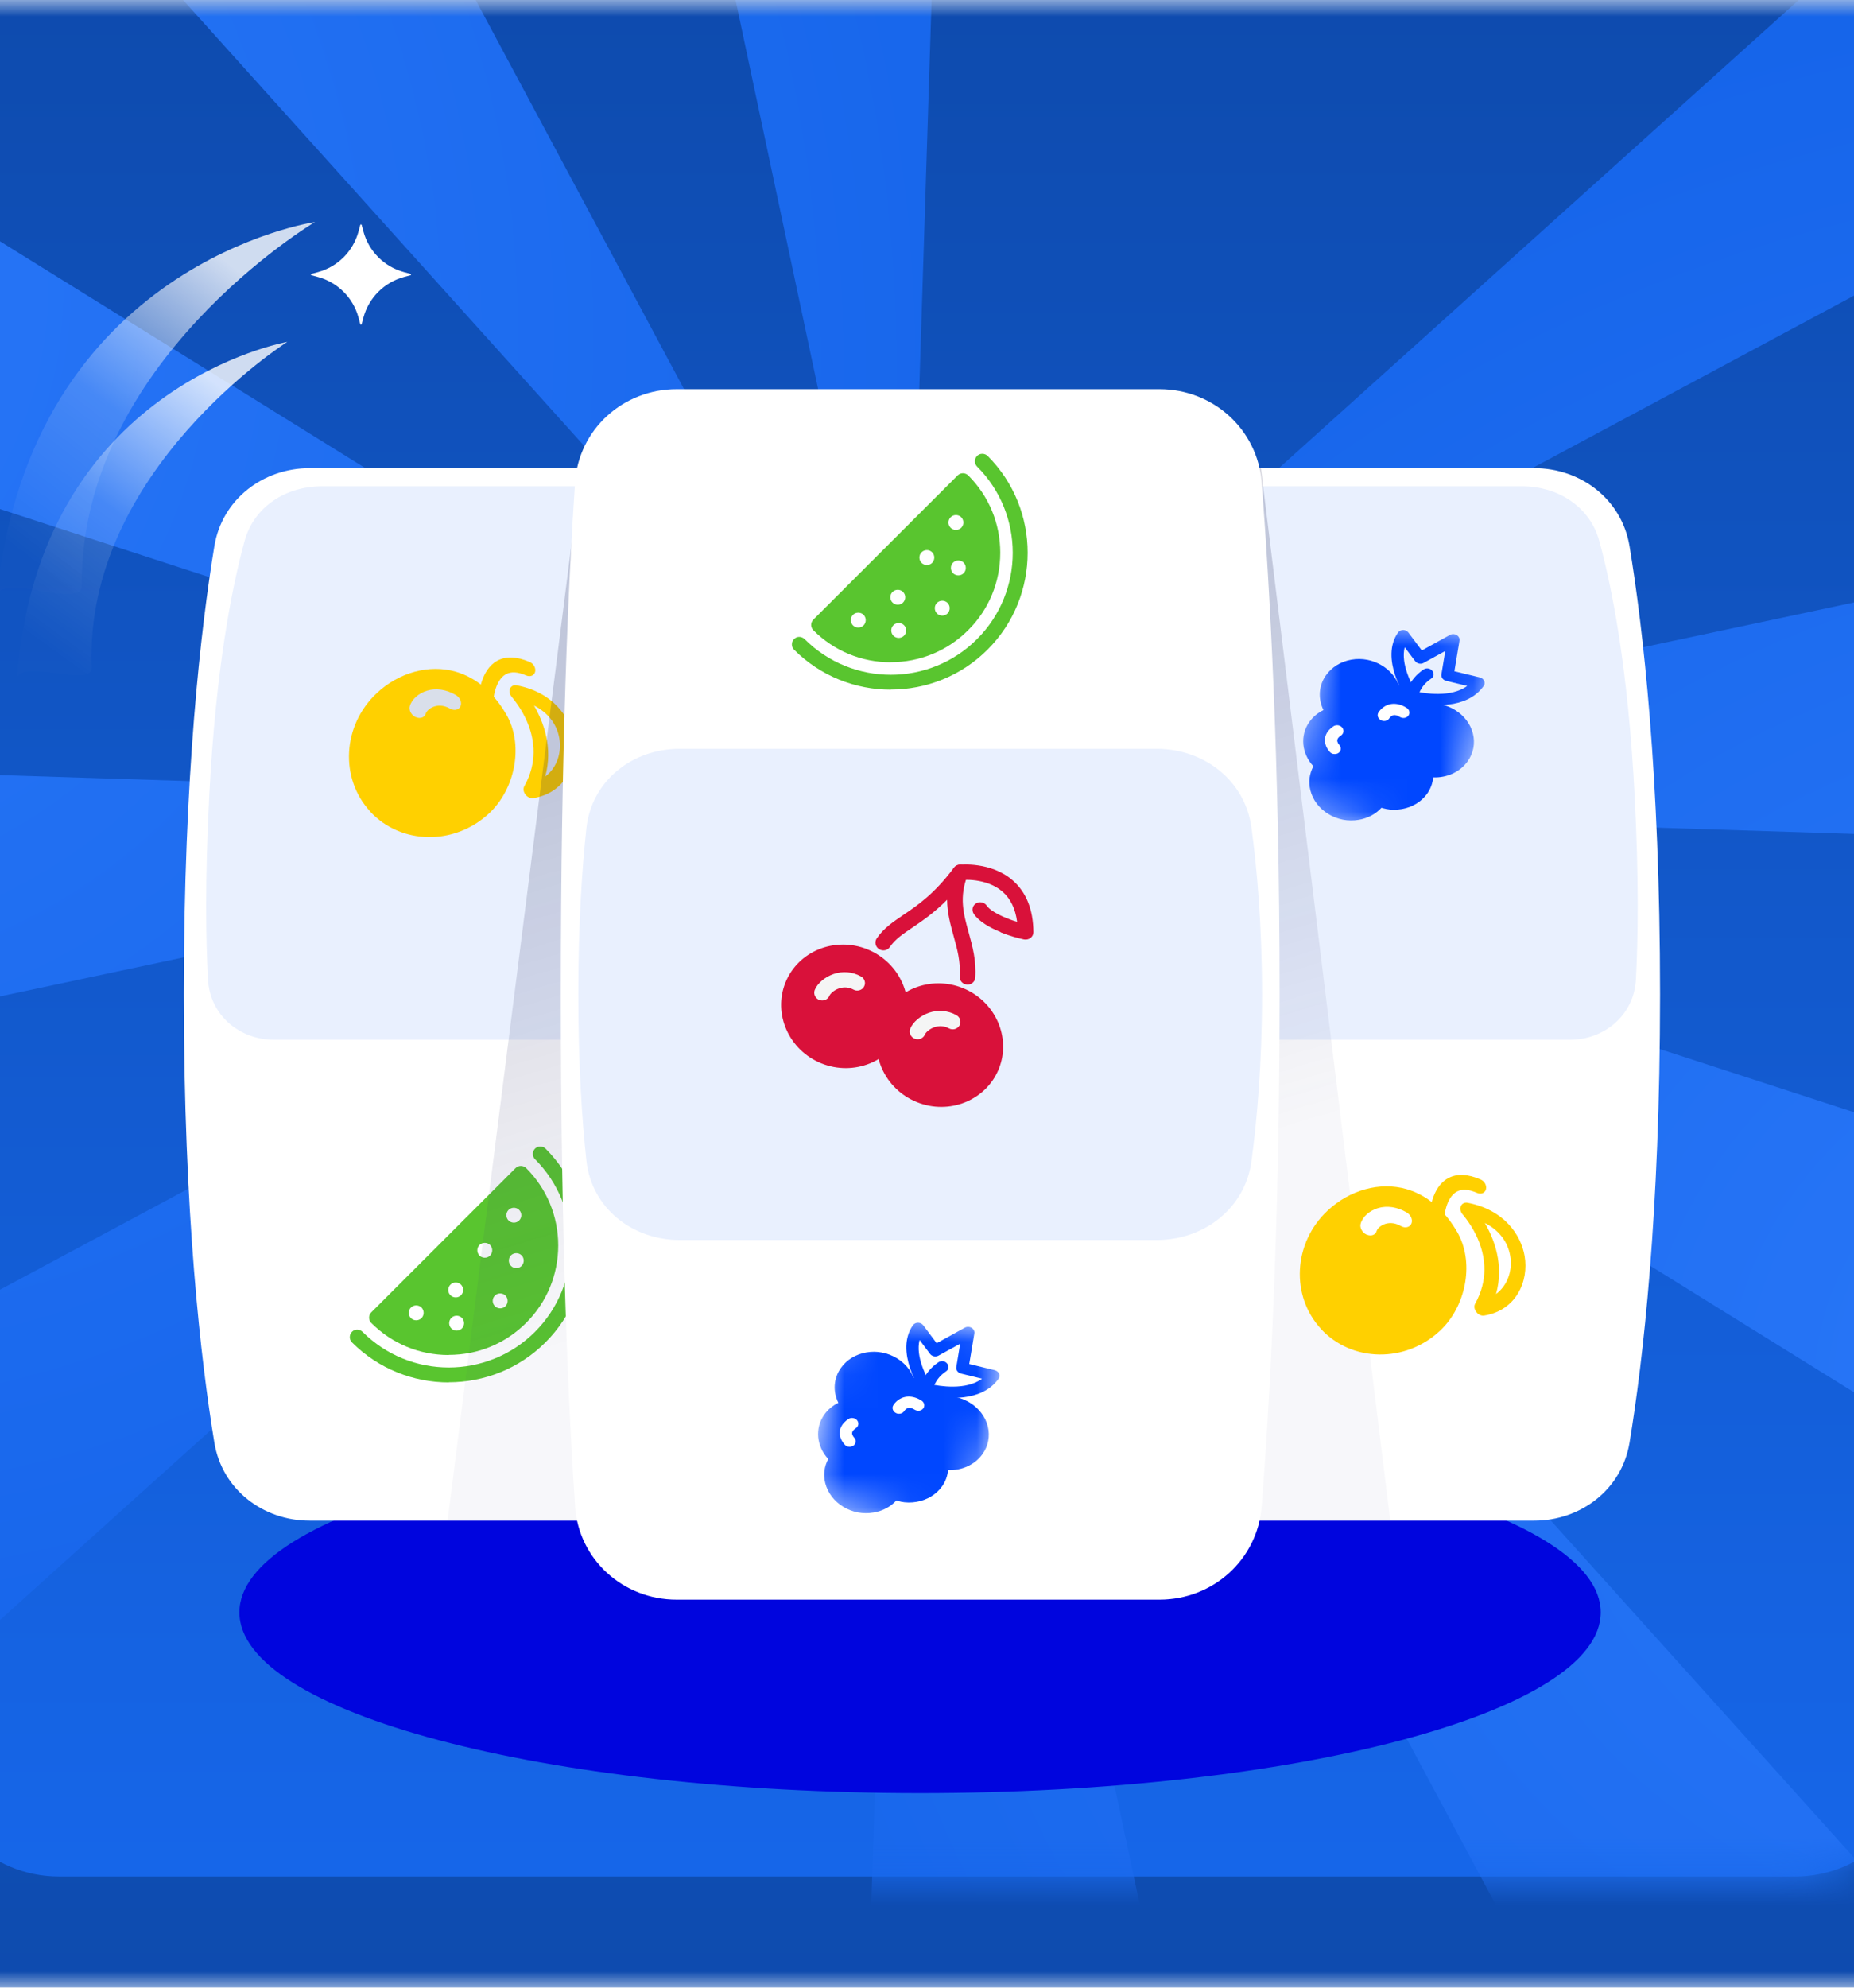 <svg width="56" height="60" viewBox="0 0 56 60" fill="none" xmlns="http://www.w3.org/2000/svg">
<g clip-path="url(#clip0_1_713)">
<mask id="mask0_1_713" style="mask-type:luminance" maskUnits="userSpaceOnUse" x="-2" y="0" width="60" height="60">
<path d="M58 0H-2V60H58V0Z" fill="white"/>
</mask>
<g mask="url(#mask0_1_713)">
<path d="M58 0H-2V60H58V0Z" fill="white"/>
<path d="M58 3.357H-2V60H58V3.357Z" fill="url(#paint0_linear_1_713)"/>
<path d="M58 52.867C58 54.953 56.309 56.643 54.224 56.643H1.776C-0.309 56.643 -2 54.953 -2 52.867L-2 0L58 5.16368e-06V52.867Z" fill="url(#paint1_linear_1_713)"/>
<mask id="mask1_1_713" style="mask-type:alpha" maskUnits="userSpaceOnUse" x="-2" y="0" width="60" height="57">
<path d="M58 52.867C58 54.953 56.309 56.643 54.224 56.643H1.776C-0.309 56.643 -2 54.953 -2 52.867L-2 0L58 5.16368e-06V52.867Z" fill="url(#paint2_linear_1_713)"/>
</mask>
<g mask="url(#mask1_1_713)">
<path fill-rule="evenodd" clip-rule="evenodd" d="M24.826 104.528L44.051 102.816L27.37 24.265L65.298 95.046L81.092 83.952L27.37 24.265L95.607 66.6L103.737 49.095L27.37 24.265L107.632 26.809L105.921 7.585L27.37 24.265L98.151 -13.662L87.056 -29.456L27.37 24.265L24.826 104.528Z" fill="url(#paint3_radial_1_713)"/>
<path fill-rule="evenodd" clip-rule="evenodd" d="M-32.316 77.987L-43.411 62.193L27.37 24.265L-51.18 40.946L-52.892 21.721L27.37 24.265L-48.997 -0.564L-40.867 -18.069L27.37 24.265L-26.351 -35.421L-10.558 -46.516L27.37 24.265L10.69 -54.285L29.914 -55.997L27.37 24.265L-32.316 77.987Z" fill="url(#paint4_radial_1_713)"/>
</g>
<g filter="url(#filter0_f_1_713)">
<path d="M27.79 54.126C39.145 54.126 48.35 51.684 48.35 48.671C48.35 45.659 39.145 43.217 27.79 43.217C16.436 43.217 7.231 45.659 7.231 48.671C7.231 51.684 16.436 54.126 27.79 54.126Z" fill="#0005DE"/>
</g>
<path d="M6.475 16.485C6.707 15.08 7.936 14.131 9.36 14.131H21.731C23.343 14.131 24.691 15.338 24.811 16.947C25.01 19.613 25.253 24.089 25.253 30.017C25.253 35.946 25.01 40.422 24.811 43.088C24.691 44.696 23.343 45.903 21.731 45.903H9.36C7.936 45.903 6.707 44.954 6.475 43.55C6.069 41.091 5.552 36.658 5.552 30.017C5.552 23.377 6.069 18.943 6.475 16.485Z" fill="white"/>
<path d="M7.388 16.329C7.674 15.287 8.643 14.679 9.723 14.679H21.548C23.078 14.679 24.376 15.769 24.529 17.291C24.692 18.922 24.852 21.275 24.852 24.226C24.852 26.837 24.727 28.531 24.585 29.611C24.437 30.733 23.49 31.387 22.359 31.387H8.28C7.223 31.387 6.341 30.632 6.283 29.577C6.217 28.381 6.187 26.555 6.322 23.987C6.521 20.185 6.998 17.751 7.388 16.329Z" fill="#E9F0FE"/>
<path d="M13.553 41.729C12.495 41.729 11.436 41.326 10.631 40.521C10.544 40.434 10.544 40.292 10.631 40.202C10.718 40.111 10.86 40.115 10.95 40.202C12.387 41.638 14.723 41.638 16.16 40.202C17.596 38.765 17.596 36.429 16.16 34.992C16.073 34.906 16.073 34.763 16.16 34.673C16.246 34.587 16.389 34.587 16.479 34.673C18.089 36.283 18.089 38.907 16.479 40.517C15.674 41.323 14.615 41.725 13.557 41.725L13.553 41.729Z" fill="#59C52F"/>
<path d="M13.553 40.903C12.668 40.903 11.839 40.559 11.214 39.934C11.173 39.893 11.148 39.834 11.148 39.775C11.148 39.716 11.173 39.657 11.214 39.615L15.573 35.26C15.66 35.173 15.802 35.173 15.893 35.26C16.517 35.884 16.861 36.714 16.861 37.595C16.861 38.477 16.517 39.31 15.893 39.931C15.268 40.556 14.438 40.899 13.557 40.899L13.553 40.903Z" fill="#59C52F"/>
<path d="M12.731 39.469C12.818 39.556 12.818 39.702 12.731 39.789C12.644 39.876 12.498 39.876 12.412 39.789C12.325 39.702 12.325 39.556 12.412 39.469C12.498 39.383 12.644 39.383 12.731 39.469Z" fill="white"/>
<path d="M15.681 36.523C15.768 36.61 15.768 36.755 15.681 36.842C15.594 36.929 15.448 36.929 15.361 36.842C15.274 36.755 15.274 36.61 15.361 36.523C15.448 36.436 15.594 36.436 15.681 36.523Z" fill="white"/>
<path d="M15.754 37.894C15.841 37.98 15.841 38.126 15.754 38.213C15.667 38.3 15.521 38.3 15.434 38.213C15.348 38.126 15.348 37.98 15.434 37.894C15.521 37.807 15.667 37.807 15.754 37.894Z" fill="white"/>
<path d="M14.803 37.581C14.889 37.668 14.889 37.814 14.803 37.901C14.716 37.988 14.57 37.988 14.483 37.901C14.396 37.814 14.396 37.668 14.483 37.581C14.57 37.495 14.716 37.495 14.803 37.581Z" fill="white"/>
<path d="M15.268 39.108C15.354 39.195 15.354 39.341 15.268 39.428C15.181 39.515 15.035 39.515 14.948 39.428C14.861 39.341 14.861 39.195 14.948 39.108C15.035 39.022 15.181 39.022 15.268 39.108Z" fill="white"/>
<path d="M13.925 38.779C14.011 38.865 14.011 39.011 13.925 39.098C13.838 39.185 13.692 39.185 13.605 39.098C13.518 39.011 13.518 38.865 13.605 38.779C13.692 38.692 13.838 38.692 13.925 38.779Z" fill="white"/>
<path d="M13.952 39.782C14.039 39.868 14.039 40.014 13.952 40.101C13.866 40.188 13.72 40.188 13.633 40.101C13.546 40.014 13.546 39.868 13.633 39.782C13.72 39.695 13.866 39.695 13.952 39.782Z" fill="white"/>
<path d="M11.188 24.502C10.254 23.501 10.341 21.893 11.383 20.921C12.054 20.295 12.964 20.048 13.761 20.274C14.389 20.455 14.927 20.915 15.316 21.608C15.325 21.624 15.333 21.641 15.342 21.657C15.802 22.553 15.552 23.826 14.772 24.553C13.73 25.526 12.118 25.503 11.184 24.502L11.188 24.502Z" fill="#FFD000"/>
<path d="M12.559 21.651C12.426 21.59 12.344 21.441 12.377 21.32C12.434 21.111 12.642 20.927 12.902 20.848C13.174 20.767 13.482 20.812 13.765 20.979C13.894 21.051 13.96 21.203 13.911 21.317C13.861 21.43 13.718 21.463 13.592 21.39C13.434 21.301 13.283 21.28 13.134 21.321C12.976 21.367 12.879 21.476 12.862 21.537C12.829 21.658 12.692 21.708 12.56 21.648L12.559 21.651Z" fill="#D9DFEA"/>
<path d="M14.539 21.21C14.489 21.157 14.462 21.088 14.463 21.021C14.467 20.988 14.51 20.222 15.02 19.945C15.284 19.801 15.613 19.816 16 19.983C16.118 20.034 16.192 20.167 16.163 20.281C16.135 20.393 16.014 20.441 15.895 20.39C15.639 20.279 15.441 20.266 15.283 20.351C14.944 20.535 14.903 21.126 14.902 21.132C14.896 21.252 14.793 21.323 14.671 21.294C14.618 21.281 14.574 21.252 14.537 21.212L14.539 21.21Z" fill="#FFD000"/>
<path d="M15.89 24.004C15.89 24.004 15.876 23.989 15.87 23.982C15.809 23.903 15.795 23.804 15.837 23.733C16.635 22.303 15.469 21.068 15.464 21.044C15.396 20.972 15.37 20.872 15.403 20.791C15.435 20.713 15.516 20.669 15.608 20.688C16.71 20.897 17.22 21.654 17.33 22.294C17.461 23.051 17.078 23.936 16.111 24.092C16.035 24.105 15.95 24.072 15.891 24.008L15.89 24.004ZM16.13 21.298C16.414 21.787 16.713 22.569 16.468 23.441C16.832 23.171 16.969 22.701 16.894 22.284C16.819 21.851 16.544 21.506 16.13 21.298Z" fill="#FFD000"/>
<path d="M49.22 16.485C48.988 15.08 47.758 14.131 46.334 14.131H33.964C32.351 14.131 31.003 15.338 30.883 16.947C30.684 19.613 30.441 24.089 30.441 30.017C30.441 35.946 30.684 40.422 30.883 43.088C31.003 44.696 32.351 45.903 33.964 45.903H46.334C47.758 45.903 48.988 44.954 49.22 43.55C49.626 41.091 50.142 36.658 50.142 30.017C50.142 23.377 49.626 18.943 49.22 16.485Z" fill="white"/>
<path d="M48.306 16.329C48.02 15.287 47.051 14.679 45.971 14.679H34.146C32.616 14.679 31.318 15.769 31.166 17.291C31.002 18.922 30.842 21.275 30.842 24.226C30.842 26.838 30.967 28.531 31.11 29.611C31.257 30.733 32.204 31.387 33.335 31.387H47.414C48.471 31.387 49.354 30.632 49.412 29.577C49.477 28.381 49.507 26.556 49.373 23.988C49.174 20.185 48.696 17.751 48.306 16.329Z" fill="#E9F0FE"/>
<mask id="mask2_1_713" style="mask-type:luminance" maskUnits="userSpaceOnUse" x="38" y="18" width="8" height="8">
<path d="M45.121 19.375L40.114 18.403L38.945 24.429L43.952 25.401L45.121 19.375Z" fill="white"/>
</mask>
<g mask="url(#mask2_1_713)">
<path d="M41.894 22.872L41.896 22.872L41.893 22.872L41.894 22.872Z" fill="#0047FF"/>
<path fill-rule="evenodd" clip-rule="evenodd" d="M39.975 21.434C39.805 21.09 39.829 20.694 40.053 20.38C40.228 20.135 40.501 19.968 40.82 19.913C41.14 19.857 41.467 19.921 41.745 20.09C41.98 20.233 42.155 20.439 42.247 20.678C42.424 20.702 42.599 20.762 42.759 20.859C42.925 20.96 43.056 21.09 43.151 21.236C43.428 21.216 43.705 21.283 43.947 21.43C44.223 21.598 44.416 21.853 44.49 22.146C44.563 22.439 44.506 22.734 44.331 22.982C44.101 23.302 43.709 23.482 43.29 23.466C43.274 23.638 43.214 23.807 43.109 23.956C42.934 24.201 42.661 24.368 42.342 24.423C42.181 24.451 42.017 24.45 41.859 24.419L41.865 24.418C41.818 24.409 41.772 24.397 41.727 24.383C41.554 24.573 41.315 24.701 41.042 24.747C40.882 24.774 40.719 24.773 40.562 24.743C40.407 24.712 40.258 24.655 40.123 24.573C39.847 24.404 39.653 24.15 39.58 23.857C39.517 23.606 39.55 23.353 39.671 23.13C39.316 22.752 39.257 22.201 39.55 21.791C39.66 21.636 39.807 21.516 39.975 21.434Z" fill="#0047FF"/>
<path d="M40.562 24.743L40.565 24.743L40.559 24.742L40.562 24.743Z" fill="#0047FF"/>
<path d="M42.776 21.223C42.675 21.203 42.613 21.186 42.6 21.184C42.554 21.172 42.514 21.144 42.49 21.106C42.458 21.056 41.669 19.881 42.23 19.09C42.265 19.043 42.322 19.016 42.384 19.015C42.446 19.017 42.505 19.046 42.541 19.094L42.946 19.635L43.798 19.164C43.861 19.13 43.94 19.133 44.001 19.17C44.061 19.207 44.096 19.276 44.083 19.342L43.93 20.263L44.698 20.448C44.757 20.462 44.806 20.502 44.83 20.553C44.854 20.606 44.848 20.664 44.814 20.708C44.3 21.432 43.204 21.304 42.774 21.22L42.776 21.223ZM42.767 20.874C43.017 20.93 43.833 21.068 44.317 20.706L43.681 20.552C43.587 20.529 43.525 20.443 43.538 20.356L43.655 19.65L43 20.011C42.914 20.059 42.803 20.034 42.745 19.957L42.429 19.538C42.3 20.047 42.649 20.68 42.767 20.874Z" fill="#0047FF"/>
<path d="M41.769 21.761C41.75 21.758 41.733 21.754 41.716 21.743C41.623 21.697 41.586 21.593 41.633 21.512C41.646 21.492 41.755 21.306 41.991 21.257C42.1 21.235 42.273 21.233 42.485 21.366C42.571 21.418 42.599 21.526 42.541 21.602C42.487 21.678 42.37 21.696 42.284 21.644C42.209 21.596 42.141 21.578 42.091 21.588C42.017 21.605 41.969 21.677 41.969 21.677C41.931 21.744 41.848 21.776 41.769 21.761Z" fill="white"/>
<path d="M40.279 22.76C40.241 22.753 40.205 22.736 40.176 22.707C40.157 22.688 40 22.525 40.019 22.306C40.027 22.205 40.079 22.054 40.28 21.922C40.362 21.869 40.48 21.887 40.541 21.963C40.603 22.038 40.588 22.145 40.507 22.199C40.435 22.246 40.395 22.295 40.392 22.342C40.386 22.413 40.447 22.479 40.447 22.479C40.518 22.549 40.514 22.658 40.44 22.72C40.396 22.757 40.334 22.768 40.279 22.758L40.279 22.76Z" fill="white"/>
<path d="M42.614 21.186C42.518 21.168 42.449 21.085 42.461 20.996C42.465 20.976 42.517 20.531 43.001 20.208C43.083 20.153 43.201 20.17 43.262 20.249C43.327 20.325 43.312 20.432 43.228 20.485C42.876 20.721 42.832 21.039 42.831 21.042C42.822 21.135 42.729 21.201 42.627 21.186C42.622 21.185 42.619 21.185 42.614 21.184L42.614 21.186Z" fill="#0047FF"/>
</g>
<path opacity="0.2" d="M13.522 45.879L17.553 14.135H38.086L41.99 45.879H13.522Z" fill="url(#paint5_linear_1_713)"/>
<path d="M17.369 14.567C17.478 12.957 18.822 11.748 20.436 11.748H35.023C36.635 11.748 37.984 12.954 38.109 14.562C38.342 17.565 38.65 22.875 38.65 30.017C38.65 37.16 38.342 42.47 38.109 45.473C37.984 47.081 36.636 48.287 35.023 48.287H20.436C18.822 48.287 17.478 47.078 17.369 45.467C17.178 42.618 16.939 37.554 16.939 30.017C16.939 22.481 17.178 17.416 17.369 14.567Z" fill="white"/>
<path d="M26.906 20.819C25.848 20.819 24.789 20.416 23.984 19.611C23.897 19.524 23.897 19.382 23.984 19.292C24.071 19.201 24.213 19.205 24.303 19.292C25.74 20.728 28.076 20.728 29.512 19.292C30.949 17.855 30.949 15.519 29.512 14.082C29.426 13.996 29.426 13.853 29.512 13.763C29.599 13.676 29.741 13.676 29.832 13.763C31.442 15.373 31.442 17.997 29.832 19.607C29.027 20.413 27.968 20.815 26.91 20.815L26.906 20.819Z" fill="#59C52F"/>
<path d="M26.906 19.992C26.021 19.992 25.191 19.649 24.567 19.024C24.525 18.983 24.501 18.924 24.501 18.865C24.501 18.806 24.525 18.747 24.567 18.705L28.926 14.35C29.012 14.263 29.155 14.263 29.245 14.35C29.87 14.974 30.213 15.804 30.213 16.685C30.213 17.567 29.87 18.4 29.245 19.021C28.62 19.645 27.791 19.989 26.909 19.989L26.906 19.992Z" fill="#59C52F"/>
<path d="M26.084 18.559C26.171 18.646 26.171 18.792 26.084 18.879C25.997 18.965 25.851 18.965 25.764 18.879C25.678 18.792 25.678 18.646 25.764 18.559C25.851 18.473 25.997 18.473 26.084 18.559Z" fill="white"/>
<path d="M29.034 15.613C29.12 15.7 29.12 15.845 29.034 15.932C28.947 16.019 28.801 16.019 28.714 15.932C28.627 15.845 28.627 15.7 28.714 15.613C28.801 15.526 28.947 15.526 29.034 15.613Z" fill="white"/>
<path d="M29.107 16.984C29.193 17.07 29.193 17.216 29.107 17.303C29.02 17.39 28.874 17.39 28.787 17.303C28.7 17.216 28.7 17.07 28.787 16.984C28.874 16.897 29.02 16.897 29.107 16.984Z" fill="white"/>
<path d="M28.155 16.671C28.242 16.758 28.242 16.904 28.155 16.991C28.069 17.078 27.923 17.078 27.836 16.991C27.749 16.904 27.749 16.758 27.836 16.671C27.923 16.584 28.069 16.584 28.155 16.671Z" fill="white"/>
<path d="M28.62 18.198C28.707 18.285 28.707 18.431 28.62 18.518C28.534 18.605 28.388 18.605 28.301 18.518C28.214 18.431 28.214 18.285 28.301 18.198C28.388 18.112 28.534 18.112 28.62 18.198Z" fill="white"/>
<path d="M27.277 17.869C27.364 17.956 27.364 18.101 27.277 18.188C27.191 18.275 27.045 18.275 26.958 18.188C26.871 18.101 26.871 17.956 26.958 17.869C27.045 17.782 27.191 17.782 27.277 17.869Z" fill="white"/>
<path d="M27.305 18.872C27.392 18.958 27.392 19.104 27.305 19.191C27.218 19.278 27.073 19.278 26.986 19.191C26.899 19.104 26.899 18.958 26.986 18.872C27.073 18.785 27.218 18.785 27.305 18.872Z" fill="white"/>
<path d="M17.713 24.996C17.869 23.571 19.095 22.604 20.529 22.604H34.94C36.37 22.604 37.609 23.563 37.8 24.98C37.968 26.225 38.12 27.928 38.12 30.017C38.12 32.107 37.968 33.81 37.8 35.055C37.609 36.472 36.37 37.431 34.94 37.431H20.529C19.095 37.431 17.869 36.464 17.713 35.039C17.582 33.843 17.468 32.181 17.468 30.017C17.468 27.854 17.582 26.192 17.713 24.996Z" fill="#E9F0FE"/>
<path d="M27.691 33.267C26.71 32.87 26.225 31.773 26.609 30.826C26.994 29.878 28.105 29.43 29.086 29.828C30.066 30.225 30.552 31.321 30.168 32.269C29.783 33.217 28.671 33.665 27.691 33.267Z" fill="#D9113A"/>
<path d="M24.807 32.098C23.827 31.7 23.341 30.604 23.726 29.656C24.11 28.709 25.222 28.26 26.203 28.658C27.183 29.056 27.669 30.152 27.284 31.099C26.9 32.047 25.788 32.495 24.807 32.098Z" fill="#D9113A"/>
<path d="M29.136 29.705C29.042 29.667 28.978 29.573 28.988 29.471C29.017 29.033 28.916 28.658 28.805 28.262C28.71 27.914 28.61 27.56 28.607 27.16C28.214 27.556 27.864 27.792 27.563 27.997C27.271 28.195 27.039 28.35 26.875 28.59C26.805 28.694 26.657 28.72 26.548 28.648C26.44 28.577 26.41 28.432 26.481 28.328C26.691 28.018 26.971 27.832 27.288 27.616C27.704 27.336 28.224 26.985 28.813 26.192C28.883 26.097 29.015 26.069 29.118 26.128C29.222 26.183 29.27 26.308 29.227 26.414C28.966 27.084 29.1 27.578 29.259 28.15C29.373 28.564 29.494 28.995 29.457 29.512C29.449 29.637 29.337 29.732 29.207 29.72C29.184 29.717 29.158 29.71 29.137 29.702L29.136 29.705Z" fill="#D9113A"/>
<path d="M30.226 28.137C29.9 28.005 29.576 27.822 29.416 27.59C29.343 27.483 29.369 27.34 29.478 27.272C29.587 27.203 29.734 27.232 29.806 27.34C29.926 27.515 30.327 27.708 30.722 27.827C30.671 27.432 30.523 27.127 30.281 26.916C29.789 26.488 29.047 26.562 29.04 26.563C28.91 26.578 28.793 26.486 28.773 26.359C28.755 26.232 28.846 26.12 28.976 26.104C29.013 26.099 29.932 26.005 30.586 26.573C30.998 26.931 31.208 27.456 31.214 28.136C31.214 28.204 31.184 28.27 31.128 28.312C31.075 28.355 31.002 28.37 30.933 28.359C30.755 28.321 30.49 28.251 30.227 28.144L30.226 28.137Z" fill="#D9113A"/>
<path d="M27.628 31.355C27.507 31.306 27.446 31.169 27.494 31.052C27.576 30.85 27.8 30.662 28.062 30.57C28.336 30.477 28.63 30.501 28.883 30.641C28.999 30.702 29.044 30.843 28.982 30.954C28.919 31.064 28.776 31.105 28.664 31.043C28.521 30.968 28.378 30.957 28.228 31.006C28.068 31.06 27.96 31.169 27.937 31.228C27.889 31.345 27.75 31.401 27.629 31.352L27.628 31.355Z" fill="#F5F5F5"/>
<path d="M24.744 30.185C24.623 30.136 24.563 29.999 24.61 29.882C24.692 29.68 24.916 29.492 25.179 29.401C25.453 29.308 25.746 29.331 26 29.472C26.116 29.532 26.161 29.673 26.098 29.784C26.036 29.895 25.892 29.936 25.78 29.873C25.638 29.798 25.494 29.788 25.344 29.836C25.185 29.89 25.077 30 25.053 30.058C25.006 30.175 24.867 30.232 24.746 30.183L24.744 30.185Z" fill="#F5F5F5"/>
<mask id="mask3_1_713" style="mask-type:luminance" maskUnits="userSpaceOnUse" x="24" y="39" width="7" height="8">
<path d="M30.468 40.285L25.461 39.314L24.292 45.34L29.299 46.311L30.468 40.285Z" fill="white"/>
</mask>
<g mask="url(#mask3_1_713)">
<path d="M27.241 43.783L27.242 43.783L27.24 43.782L27.241 43.783Z" fill="#0047FF"/>
<path fill-rule="evenodd" clip-rule="evenodd" d="M25.322 42.345C25.152 42.001 25.176 41.605 25.4 41.291C25.575 41.046 25.848 40.879 26.167 40.824C26.486 40.768 26.813 40.832 27.092 41.001C27.326 41.144 27.502 41.35 27.594 41.589C27.771 41.613 27.946 41.673 28.105 41.77C28.271 41.871 28.403 42.001 28.498 42.147C28.775 42.127 29.052 42.194 29.294 42.341C29.569 42.509 29.763 42.764 29.837 43.057C29.91 43.35 29.852 43.646 29.677 43.893C29.448 44.213 29.056 44.393 28.637 44.377C28.621 44.549 28.561 44.718 28.455 44.867C28.28 45.112 28.008 45.279 27.688 45.334C27.527 45.362 27.363 45.361 27.205 45.33L27.211 45.328C27.165 45.32 27.119 45.308 27.073 45.294C26.9 45.483 26.661 45.612 26.389 45.657C26.229 45.685 26.066 45.684 25.909 45.654C25.754 45.623 25.605 45.566 25.469 45.484C25.193 45.316 25 45.06 24.926 44.767C24.863 44.517 24.896 44.264 25.017 44.041C24.663 43.663 24.604 43.112 24.897 42.702C25.007 42.547 25.154 42.427 25.322 42.345Z" fill="#0047FF"/>
<path d="M25.909 45.654L25.911 45.654L25.906 45.653L25.909 45.654Z" fill="#0047FF"/>
<path d="M28.123 42.134C28.022 42.114 27.96 42.097 27.946 42.094C27.9 42.083 27.861 42.055 27.837 42.017C27.804 41.967 27.016 40.792 27.577 40.001C27.612 39.954 27.668 39.926 27.73 39.926C27.792 39.928 27.852 39.957 27.888 40.005L28.292 40.546L29.145 40.075C29.208 40.041 29.287 40.044 29.347 40.081C29.408 40.118 29.443 40.186 29.43 40.253L29.276 41.174L30.044 41.359C30.104 41.373 30.153 41.413 30.177 41.464C30.2 41.517 30.195 41.575 30.161 41.619C29.647 42.343 28.551 42.214 28.12 42.131L28.123 42.134ZM28.114 41.784C28.363 41.84 29.18 41.979 29.663 41.617L29.028 41.463C28.933 41.44 28.871 41.354 28.885 41.267L29.002 40.561L28.346 40.922C28.261 40.969 28.149 40.945 28.091 40.867L27.776 40.448C27.646 40.957 27.996 41.59 28.114 41.784Z" fill="#0047FF"/>
<path d="M27.116 42.672C27.096 42.668 27.08 42.665 27.062 42.654C26.97 42.608 26.933 42.504 26.98 42.423C26.992 42.403 27.102 42.217 27.338 42.168C27.447 42.146 27.62 42.144 27.832 42.277C27.918 42.329 27.945 42.437 27.888 42.513C27.834 42.589 27.717 42.607 27.631 42.555C27.555 42.507 27.488 42.489 27.438 42.499C27.364 42.516 27.316 42.588 27.316 42.588C27.277 42.655 27.195 42.687 27.116 42.672Z" fill="white"/>
<path d="M25.626 43.671C25.588 43.664 25.552 43.646 25.523 43.618C25.504 43.599 25.346 43.435 25.366 43.217C25.375 43.116 25.426 42.965 25.628 42.833C25.709 42.78 25.827 42.798 25.889 42.873C25.95 42.949 25.935 43.056 25.854 43.109C25.782 43.157 25.742 43.205 25.738 43.253C25.733 43.324 25.794 43.389 25.794 43.389C25.865 43.459 25.861 43.568 25.787 43.631C25.743 43.668 25.681 43.679 25.627 43.669L25.626 43.671Z" fill="white"/>
<path d="M27.96 42.097C27.865 42.078 27.796 41.996 27.808 41.906C27.811 41.887 27.864 41.442 28.348 41.119C28.43 41.063 28.548 41.081 28.609 41.16C28.673 41.236 28.658 41.343 28.575 41.396C28.223 41.632 28.178 41.95 28.178 41.953C28.168 42.045 28.076 42.112 27.974 42.097C27.969 42.096 27.966 42.096 27.961 42.094L27.96 42.097Z" fill="#0047FF"/>
</g>
<path d="M39.908 40.122C38.974 39.121 39.061 37.513 40.103 36.541C40.775 35.915 41.685 35.668 42.481 35.894C43.11 36.075 43.647 36.535 44.036 37.227C44.045 37.244 44.054 37.261 44.062 37.277C44.522 38.172 44.272 39.446 43.492 40.173C42.45 41.145 40.839 41.123 39.904 40.121L39.908 40.122Z" fill="#FFD000"/>
<path d="M41.28 37.27C41.147 37.21 41.065 37.06 41.098 36.94C41.155 36.731 41.362 36.546 41.623 36.468C41.894 36.387 42.203 36.432 42.486 36.598C42.615 36.671 42.681 36.823 42.632 36.937C42.582 37.05 42.438 37.083 42.313 37.009C42.155 36.92 42.004 36.899 41.855 36.94C41.696 36.987 41.599 37.096 41.583 37.157C41.55 37.278 41.413 37.328 41.281 37.267L41.28 37.27Z" fill="white"/>
<path d="M43.26 36.83C43.21 36.777 43.183 36.708 43.184 36.641C43.188 36.608 43.231 35.842 43.741 35.565C44.005 35.421 44.334 35.436 44.72 35.603C44.839 35.654 44.913 35.787 44.883 35.901C44.856 36.013 44.734 36.061 44.616 36.01C44.36 35.899 44.161 35.886 44.004 35.971C43.665 36.155 43.624 36.746 43.623 36.751C43.617 36.872 43.514 36.943 43.392 36.913C43.339 36.901 43.295 36.872 43.258 36.832L43.26 36.83Z" fill="#FFD000"/>
<path d="M44.611 39.624C44.611 39.624 44.597 39.609 44.591 39.602C44.53 39.523 44.516 39.424 44.557 39.353C45.355 37.923 44.19 36.688 44.184 36.664C44.117 36.592 44.091 36.492 44.124 36.411C44.156 36.333 44.237 36.289 44.328 36.307C45.431 36.517 45.941 37.274 46.051 37.914C46.182 38.671 45.799 39.556 44.831 39.712C44.755 39.725 44.671 39.692 44.612 39.628L44.611 39.624ZM44.85 36.918C45.135 37.407 45.434 38.188 45.188 39.061C45.553 38.791 45.69 38.321 45.615 37.904C45.539 37.471 45.264 37.126 44.85 36.918Z" fill="#FFD000"/>
<path opacity="0.8" fill-rule="evenodd" clip-rule="evenodd" d="M9.513 6.703C9.513 6.703 2.416 10.919 2.471 17.671C2.477 18.421 0.012 17.246 -0.098 18.009C0.93 7.951 9.513 6.703 9.513 6.703Z" fill="url(#paint6_linear_1_713)"/>
<path opacity="0.8" fill-rule="evenodd" clip-rule="evenodd" d="M8.679 10.319C8.679 10.319 2.539 14.207 2.768 20.145C2.793 20.805 0.59 19.834 0.514 20.508C1.15 11.634 8.679 10.319 8.679 10.319Z" fill="url(#paint7_linear_1_713)"/>
<path fill-rule="evenodd" clip-rule="evenodd" d="M10.829 9.587C10.668 8.989 10.201 8.522 9.603 8.361L9.407 8.308C9.385 8.303 9.385 8.272 9.407 8.267L9.603 8.214C10.201 8.053 10.668 7.585 10.829 6.987L10.882 6.791C10.888 6.77 10.918 6.77 10.924 6.791L10.977 6.987C11.138 7.585 11.605 8.053 12.203 8.214L12.399 8.267C12.421 8.272 12.421 8.303 12.399 8.308L12.203 8.361C11.605 8.522 11.138 8.989 10.977 9.587L10.924 9.784C10.918 9.805 10.888 9.805 10.882 9.784L10.829 9.587Z" fill="white"/>
</g>
</g>
<defs>
<filter id="filter0_f_1_713" x="-2" y="33.986" width="59.58" height="29.371" filterUnits="userSpaceOnUse" color-interpolation-filters="sRGB">
<feFlood flood-opacity="0" result="BackgroundImageFix"/>
<feBlend mode="normal" in="SourceGraphic" in2="BackgroundImageFix" result="shape"/>
<feGaussianBlur stdDeviation="4.615" result="effect1_foregroundBlur_1_713"/>
</filter>
<linearGradient id="paint0_linear_1_713" x1="28" y1="3.357" x2="28" y2="60" gradientUnits="userSpaceOnUse">
<stop stop-color="#1666E9"/>
<stop offset="1" stop-color="#0E4BAE"/>
</linearGradient>
<linearGradient id="paint1_linear_1_713" x1="28" y1="56.643" x2="28" y2="0" gradientUnits="userSpaceOnUse">
<stop stop-color="#1666E9"/>
<stop offset="1" stop-color="#0E4BAE"/>
</linearGradient>
<linearGradient id="paint2_linear_1_713" x1="28" y1="56.643" x2="28" y2="0" gradientUnits="userSpaceOnUse">
<stop stop-color="#1666E9"/>
<stop offset="1" stop-color="#0E4BAE"/>
</linearGradient>
<radialGradient id="paint3_radial_1_713" cx="0" cy="0" r="1" gradientUnits="userSpaceOnUse" gradientTransform="translate(63.521 41.056) rotate(-108.75) scale(47.23 55.059)">
<stop stop-color="#2977F8"/>
<stop offset="1" stop-color="#1362E8"/>
</radialGradient>
<radialGradient id="paint4_radial_1_713" cx="0" cy="0" r="1" gradientUnits="userSpaceOnUse" gradientTransform="translate(-8.781 7.474) rotate(-21.423) scale(47.23 55.059)">
<stop stop-color="#2977F8"/>
<stop offset="1" stop-color="#1362E8"/>
</radialGradient>
<linearGradient id="paint5_linear_1_713" x1="14.866" y1="24.144" x2="19.568" y2="39.872" gradientUnits="userSpaceOnUse">
<stop stop-color="#232450"/>
<stop offset="1" stop-color="#323379" stop-opacity="0.2"/>
</linearGradient>
<linearGradient id="paint6_linear_1_713" x1="4.956" y1="20.01" x2="11.511" y2="11.512" gradientUnits="userSpaceOnUse">
<stop stop-color="white" stop-opacity="0.01"/>
<stop offset="0.479" stop-color="white" stop-opacity="0.2"/>
<stop offset="1" stop-color="white"/>
</linearGradient>
<linearGradient id="paint7_linear_1_713" x1="5.02" y1="22.14" x2="10.559" y2="14.492" gradientUnits="userSpaceOnUse">
<stop stop-color="white" stop-opacity="0.01"/>
<stop offset="0.479" stop-color="white" stop-opacity="0.2"/>
<stop offset="1" stop-color="white"/>
</linearGradient>
<clipPath id="clip0_1_713">
<rect width="60" height="60" fill="white" transform="translate(-2)"/>
</clipPath>
</defs>
</svg>

